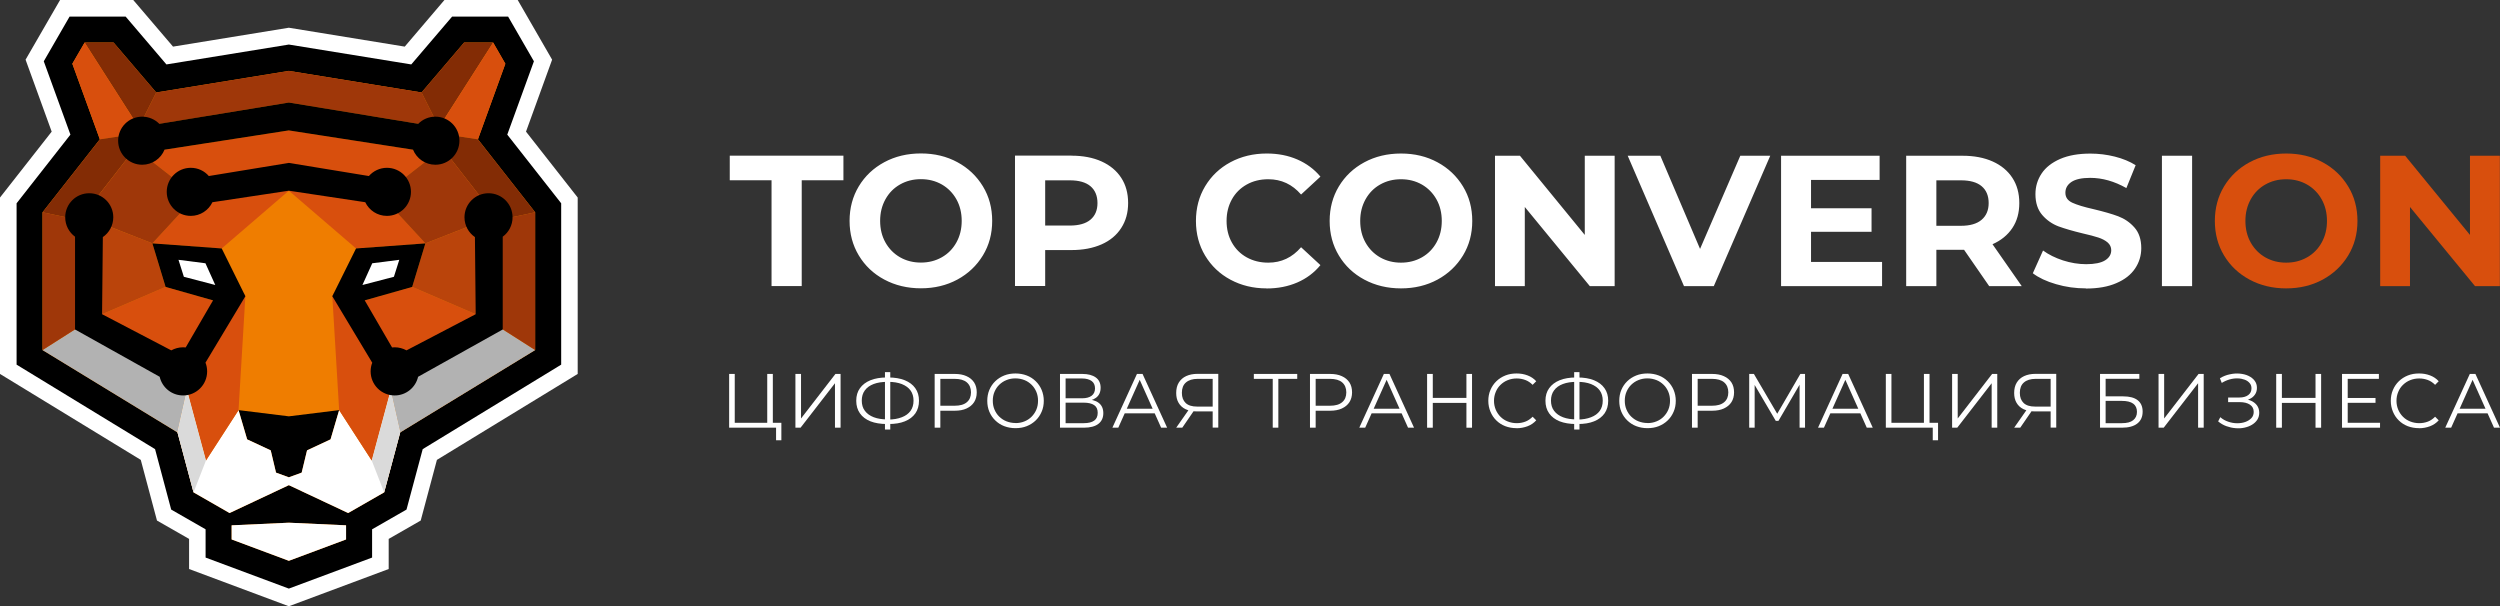 <?xml version="1.0" encoding="UTF-8"?>
<svg id="_Слой_2" data-name="Слой 2" xmlns="http://www.w3.org/2000/svg" viewBox="0 0 325.52 78.94">
  <rect x="0" y="0" width="325.52" height="78.94" fill="#333333" stroke="none"/>
  <defs>
    <style>
      .cls-1 {
        fill: #832c05;
      }

      .cls-1, .cls-2, .cls-3, .cls-4, .cls-5, .cls-6, .cls-7, .cls-8, .cls-9, .cls-10, .cls-11 {
        stroke-width: 0px;
      }

      .cls-1, .cls-2, .cls-3, .cls-4, .cls-5, .cls-6, .cls-7, .cls-8, .cls-11 {
        fill-rule: evenodd;
      }

      .cls-2 {
        fill: #b2b2b2;
      }

      .cls-3 {
        fill: #dadada;
      }

      .cls-4, .cls-9 {
        fill: #d84f0d;
      }

      .cls-5, .cls-10 {
        fill: #fff;
      }

      .cls-6 {
        fill: #ef7d00;
      }

      .cls-7 {
        fill: #9f3709;
      }

      .cls-8 {
        fill: #ba440b;
      }
    </style>
  </defs>
  <g id="_Слой_1-2" data-name="Слой 1">
    <g>
      <path class="cls-10" d="m281.5,20.28h3.93v16.98h-3.93v-16.98Zm-9.9,17.27c-1.34,0-2.64-.18-3.89-.55-1.25-.36-2.26-.84-3.02-1.42l1.33-2.96c.73.53,1.59.96,2.6,1.29,1,.32,2.01.49,3.01.49,1.12,0,1.94-.17,2.47-.5.53-.33.8-.77.8-1.32,0-.4-.16-.74-.47-1.01-.32-.27-.72-.48-1.21-.64-.49-.16-1.16-.34-2-.53-1.29-.31-2.35-.62-3.18-.92-.82-.31-1.53-.8-2.12-1.48s-.89-1.59-.89-2.72c0-.99.27-1.88.8-2.68.53-.8,1.34-1.43,2.41-1.9,1.08-.47,2.39-.7,3.94-.7,1.08,0,2.14.13,3.18.39,1.03.26,1.94.63,2.72,1.12l-1.21,2.98c-1.57-.89-3.14-1.33-4.71-1.33-1.1,0-1.91.18-2.44.53-.53.36-.79.82-.79,1.41s.3,1.02.91,1.3c.61.28,1.53.56,2.78.84,1.29.31,2.35.61,3.18.92.82.31,1.53.79,2.12,1.46.59.66.89,1.56.89,2.69,0,.97-.27,1.86-.81,2.66-.54.8-1.35,1.44-2.44,1.9-1.08.47-2.4.7-3.95.7Zm-12.66-11.11c0-.95-.31-1.69-.92-2.2-.61-.51-1.51-.76-2.69-.76h-3.2v5.92h3.2c1.18,0,2.08-.26,2.69-.78.61-.52.92-1.25.92-2.18Zm.07,10.82l-3.27-4.73h-3.61v4.73h-3.93v-16.98h7.35c1.5,0,2.81.25,3.92.75,1.11.5,1.96,1.21,2.56,2.13.6.92.9,2.01.9,3.28s-.3,2.35-.91,3.26c-.61.91-1.47,1.61-2.58,2.1l3.81,5.46h-4.22Zm-13.95-3.15v3.15h-13.15v-16.98h12.83v3.15h-8.93v3.69h7.88v3.06h-7.88v3.93h9.24Zm-14.56-13.83l-7.35,16.98h-3.88l-7.33-16.98h4.25l5.17,12.13,5.24-12.13h3.91Zm-20.26,0v16.98h-3.23l-8.47-10.31v10.31h-3.88v-16.98h3.25l8.44,10.31v-10.31h3.88Zm-27.82,13.92c1,0,1.91-.23,2.72-.69.81-.46,1.44-1.1,1.9-1.93.46-.83.69-1.76.69-2.81s-.23-1.99-.69-2.81c-.46-.82-1.1-1.47-1.9-1.93-.81-.46-1.71-.69-2.72-.69s-1.91.23-2.72.69c-.81.46-1.44,1.1-1.9,1.93-.46.83-.69,1.76-.69,2.81s.23,1.99.69,2.81c.46.82,1.1,1.47,1.9,1.93.81.46,1.71.69,2.72.69Zm0,3.35c-1.76,0-3.35-.38-4.77-1.14-1.42-.76-2.52-1.81-3.32-3.14-.8-1.33-1.2-2.83-1.2-4.5s.4-3.17,1.2-4.5c.8-1.33,1.91-2.38,3.32-3.14,1.41-.76,3-1.14,4.77-1.14s3.35.38,4.75,1.14c1.41.76,2.51,1.81,3.32,3.14.81,1.33,1.21,2.83,1.21,4.5s-.4,3.17-1.21,4.5c-.81,1.33-1.92,2.38-3.32,3.14-1.41.76-2.99,1.14-4.75,1.14Zm-17.51,0c-1.73,0-3.29-.38-4.69-1.13-1.4-.75-2.5-1.8-3.3-3.13-.8-1.33-1.2-2.84-1.2-4.52s.4-3.19,1.2-4.52c.8-1.33,1.9-2.38,3.3-3.13,1.4-.75,2.97-1.13,4.72-1.13,1.47,0,2.8.26,3.99.78,1.19.52,2.19,1.26,3,2.23l-2.52,2.33c-1.15-1.33-2.57-1.99-4.27-1.99-1.05,0-1.99.23-2.81.69-.82.46-1.47,1.1-1.93,1.93-.46.83-.69,1.76-.69,2.81s.23,1.99.69,2.81c.46.82,1.1,1.47,1.93,1.93.83.46,1.76.69,2.81.69,1.7,0,3.12-.67,4.27-2.01l2.52,2.33c-.81.99-1.81,1.74-3.01,2.26-1.2.52-2.53.78-4,.78Zm-25.62-8.18c1.18,0,2.08-.25,2.69-.76.61-.51.92-1.23.92-2.17s-.31-1.69-.92-2.2c-.61-.51-1.51-.76-2.69-.76h-3.2v5.89h3.2Zm.22-9.1c1.5,0,2.81.25,3.92.75,1.11.5,1.96,1.21,2.56,2.13.6.92.9,2.01.9,3.28s-.3,2.33-.9,3.26c-.6.93-1.45,1.64-2.56,2.13-1.11.49-2.41.74-3.92.74h-3.42v4.68h-3.93v-16.98h7.35Zm-19.6,13.92c1,0,1.91-.23,2.72-.69.81-.46,1.44-1.1,1.9-1.93.46-.83.69-1.76.69-2.81s-.23-1.99-.69-2.81c-.46-.82-1.1-1.47-1.9-1.93-.81-.46-1.71-.69-2.72-.69s-1.91.23-2.72.69c-.81.46-1.44,1.1-1.9,1.93-.46.83-.69,1.76-.69,2.81s.23,1.99.69,2.81c.46.82,1.1,1.47,1.9,1.93.81.46,1.71.69,2.72.69Zm0,3.35c-1.76,0-3.35-.38-4.77-1.14-1.42-.76-2.52-1.81-3.32-3.14-.8-1.33-1.2-2.83-1.2-4.5s.4-3.17,1.2-4.5c.8-1.33,1.91-2.38,3.32-3.14,1.41-.76,3-1.14,4.77-1.14s3.35.38,4.75,1.14c1.41.76,2.51,1.81,3.32,3.14.81,1.33,1.21,2.83,1.21,4.5s-.4,3.17-1.21,4.5c-.81,1.33-1.92,2.38-3.32,3.14-1.41.76-2.99,1.14-4.75,1.14Zm-19.46-14.07h-5.43v-3.2h14.8v3.2h-5.43v13.78h-3.93v-13.78Z"/>
      <path class="cls-9" d="m325.5,20.28v16.98h-3.23l-8.47-10.31v10.31h-3.88v-16.98h3.25l8.44,10.31v-10.31h3.88Zm-27.82,13.92c1,0,1.91-.23,2.72-.69.81-.46,1.44-1.1,1.9-1.93.46-.83.69-1.76.69-2.81s-.23-1.99-.69-2.81c-.46-.82-1.1-1.47-1.9-1.93-.81-.46-1.71-.69-2.72-.69s-1.91.23-2.72.69c-.81.46-1.44,1.1-1.9,1.93-.46.83-.69,1.76-.69,2.81s.23,1.99.69,2.81c.46.82,1.1,1.47,1.9,1.93.81.46,1.71.69,2.72.69Zm0,3.35c-1.76,0-3.35-.38-4.77-1.14-1.41-.76-2.52-1.81-3.32-3.14-.8-1.33-1.2-2.83-1.2-4.5s.4-3.17,1.2-4.5c.8-1.33,1.91-2.38,3.32-3.14,1.42-.76,3-1.14,4.77-1.14s3.35.38,4.75,1.14c1.41.76,2.51,1.81,3.32,3.14.81,1.33,1.21,2.83,1.21,4.5s-.4,3.17-1.21,4.5c-.81,1.33-1.92,2.38-3.32,3.14-1.41.76-2.99,1.14-4.75,1.14Z"/>
      <polygon class="cls-5" points="24.62 70.17 20.44 67.78 18.33 59.88 0 48.69 0 25.72 6.73 17.14 3.33 7.77 7.82 0 17.35 0 22.53 6.07 37.61 3.61 52.7 6.07 57.87 0 67.41 0 71.89 7.77 68.49 17.14 75.22 25.72 75.22 48.69 56.89 59.88 54.78 67.78 50.61 70.17 50.61 74.09 37.61 78.94 24.62 74.09 24.62 70.17"/>
      <polygon class="cls-11" points="26.77 68.92 22.29 66.35 20.19 58.48 2.16 47.48 2.16 26.47 9.17 17.53 5.7 7.98 9.06 2.16 16.36 2.16 21.67 8.39 37.61 5.8 53.55 8.39 58.87 2.16 66.16 2.16 69.52 7.98 66.05 17.53 73.07 26.47 73.07 47.48 55.04 58.48 52.93 66.35 48.45 68.92 48.45 72.6 37.61 76.64 26.77 72.6 26.77 68.92"/>
      <polygon class="cls-6" points="30.16 70.24 37.61 73.02 45.06 70.24 45.06 66.96 50.02 64.11 52.11 56.3 69.68 45.58 69.68 27.64 62.23 18.14 65.8 8.3 64.21 5.54 60.43 5.54 54.89 12.04 37.61 9.23 20.34 12.04 14.79 5.54 11.02 5.54 9.42 8.3 13 18.14 5.54 27.64 5.54 45.58 23.11 56.3 25.2 64.11 30.16 66.96 30.16 70.24"/>
      <polygon class="cls-11" points="37.61 62.15 35.94 61.54 35.25 58.64 32.18 57.21 31.06 53.4 37.61 54.21 44.16 53.4 43.04 57.21 39.98 58.64 39.28 61.54 37.61 62.15"/>
      <polygon class="cls-2" points="23.11 56.3 5.54 45.58 10.13 42.66 24.35 50.8 23.11 56.3"/>
      <polygon class="cls-11" points="37.61 63.17 28.33 67.54 28.33 68.49 37.61 68.06 46.9 68.49 46.9 67.54 37.61 63.17"/>
      <polygon class="cls-5" points="37.61 68.06 30.16 68.4 30.16 70.24 37.61 73.02 45.06 70.24 45.06 68.4 37.61 68.06"/>
      <polygon class="cls-5" points="29.89 66.8 37.61 63.17 45.33 66.8 50.02 64.11 52.11 56.3 50.87 50.8 48.4 59.96 44.16 53.4 43.04 57.21 39.98 58.64 39.28 61.54 37.61 62.15 35.94 61.54 35.25 58.64 32.18 57.21 31.06 53.4 26.82 59.96 24.35 50.8 23.11 56.3 25.2 64.11 29.89 66.8"/>
      <polygon class="cls-4" points="11.55 41.66 21.55 37.36 27.73 39.11 24.53 48.19 11.55 41.66"/>
      <polygon class="cls-4" points="26.82 59.96 31.06 53.4 31.95 38.57 31.75 38.16 24.35 50.8 26.82 59.96"/>
      <polygon class="cls-8" points="11.55 41.66 21.55 37.36 19.84 31.69 11.6 28.47 11.55 41.66"/>
      <polygon class="cls-7" points="5.54 27.64 5.54 45.58 10.13 42.66 10.51 28.7 5.54 27.64"/>
      <polygon class="cls-7" points="20.34 12.04 37.61 9.23 54.89 12.04 57.16 16.57 37.61 13.35 18.07 16.57 20.34 12.04"/>
      <polygon class="cls-4" points="24.83 24.95 37.61 22.26 50.39 24.95 56.8 19.95 37.61 16.98 18.42 19.95 24.83 24.95"/>
      <polygon class="cls-1" points="14.79 5.54 11.02 5.54 18.07 16.57 20.34 12.04 14.79 5.54"/>
      <polygon class="cls-4" points="11.02 5.54 18.07 16.57 17.76 17.41 13 18.14 9.42 8.3 11.02 5.54"/>
      <polygon class="cls-4" points="19.84 31.69 28.87 32.35 37.61 24.83 37.61 24.11 25.14 25.95 19.84 31.69"/>
      <polygon class="cls-1" points="10.31 28.66 5.54 27.64 13 18.14 18.44 17.31 18.44 18.22 10.31 28.66"/>
      <polygon class="cls-7" points="24.83 24.95 25.14 25.95 19.84 31.69 10.73 28.12 16.97 20.11 18.42 19.95 24.83 24.95"/>
      <polygon class="cls-3" points="23.11 56.3 24.35 50.8 26.82 59.96 25.2 64.11 23.11 56.3"/>
      <path class="cls-11" d="m26.75,47.23l5.2-8.66-3.08-6.22-9.03-.66,1.72,5.67,6.18,1.75-3.56,6.13c-.11-.01-.23-.02-.34-.02-.56,0-1.08.15-1.54.4l-9.01-4.71.1-10.04c.82-.56,1.36-1.51,1.36-2.58,0-1.73-1.4-3.13-3.13-3.13s-3.13,1.4-3.13,3.13c0,1.04.5,1.96,1.28,2.53v12.08l11.02,6.16c.32,1.39,1.56,2.43,3.05,2.43,1.73,0,3.13-1.4,3.13-3.13,0-.4-.07-.78-.21-1.13"/>
      <polygon class="cls-5" points="26.75 34.28 23.24 33.83 23.94 36.04 28.03 37.11 26.75 34.28"/>
      <polygon class="cls-2" points="52.11 56.3 69.68 45.58 65.1 42.66 50.87 50.8 52.11 56.3"/>
      <polygon class="cls-4" points="63.68 41.66 53.67 37.36 47.49 39.11 50.69 48.19 63.68 41.66"/>
      <polygon class="cls-4" points="48.4 59.96 44.16 53.4 43.27 38.57 43.47 38.16 50.87 50.8 48.4 59.96"/>
      <polygon class="cls-8" points="63.68 41.66 53.67 37.36 55.39 31.69 63.62 28.47 63.68 41.66"/>
      <polygon class="cls-7" points="69.68 27.64 69.68 45.58 65.1 42.66 64.71 28.7 69.68 27.64"/>
      <polygon class="cls-1" points="60.43 5.54 64.21 5.54 57.16 16.57 54.89 12.04 60.43 5.54"/>
      <polygon class="cls-4" points="64.21 5.54 57.16 16.57 57.46 17.41 62.23 18.14 65.8 8.3 64.21 5.54"/>
      <polygon class="cls-4" points="55.39 31.69 46.36 32.35 37.61 24.83 37.61 24.11 50.08 25.95 55.39 31.69"/>
      <polygon class="cls-1" points="64.91 28.66 69.68 27.64 62.23 18.14 56.78 17.31 56.78 18.22 64.91 28.66"/>
      <polygon class="cls-7" points="50.39 24.95 50.08 25.95 55.39 31.69 64.5 28.12 58.26 20.11 56.8 19.95 50.39 24.95"/>
      <polygon class="cls-3" points="52.11 56.3 50.87 50.8 48.4 59.96 50.02 64.11 52.11 56.3"/>
      <path class="cls-11" d="m48.47,47.23l-5.2-8.66,3.09-6.22,9.03-.66-1.72,5.67-6.18,1.75,3.56,6.13c.11-.01.23-.02.34-.02.56,0,1.08.15,1.54.4l9.01-4.71-.1-10.04c-.82-.56-1.36-1.51-1.36-2.58,0-1.73,1.4-3.13,3.13-3.13s3.13,1.4,3.13,3.13c0,1.04-.5,1.96-1.28,2.53v12.08l-11.02,6.16c-.32,1.39-1.56,2.43-3.05,2.43-1.73,0-3.13-1.4-3.13-3.13,0-.4.07-.78.21-1.13"/>
      <polygon class="cls-5" points="48.47 34.28 51.99 33.83 51.29 36.04 47.19 37.11 48.47 34.28"/>
      <path class="cls-11" d="m27.19,22.92l10.42-1.71,10.42,1.71c.57-.65,1.42-1.07,2.35-1.07,1.73,0,3.13,1.4,3.13,3.13s-1.4,3.13-3.13,3.13c-1.25,0-2.32-.73-2.82-1.78l-9.95-1.5-9.95,1.5c-.5,1.05-1.58,1.78-2.82,1.78-1.73,0-3.13-1.4-3.13-3.13s1.4-3.13,3.13-3.13c.94,0,1.78.41,2.35,1.07"/>
      <path class="cls-11" d="m20.76,16.12l16.85-2.77,16.85,2.77c.57-.58,1.36-.93,2.23-.93,1.73,0,3.13,1.4,3.13,3.13s-1.4,3.13-3.13,3.13c-1.32,0-2.44-.81-2.91-1.96l-16.18-2.51-16.18,2.51c-.46,1.15-1.59,1.96-2.91,1.96-1.73,0-3.13-1.4-3.13-3.13s1.4-3.13,3.13-3.13c.87,0,1.66.36,2.23.93"/>
      <g>
        <path class="cls-10" d="m94.94,55.69v-7h.73v6.36h4.23v-6.36h.73v7h-5.69Zm6.11,1.64v-1.84l.19.2h-1.34v-.64h1.84v2.28h-.69Z"/>
        <path class="cls-10" d="m103.57,55.69v-7h.73v5.8l4.48-5.8h.67v7h-.73v-5.79l-4.48,5.79h-.67Z"/>
        <path class="cls-10" d="m115.48,55.21c-.83,0-1.55-.12-2.14-.35-.59-.24-1.05-.58-1.37-1.04-.32-.45-.48-1-.48-1.64s.16-1.19.48-1.63c.32-.45.78-.8,1.37-1.04.59-.24,1.31-.36,2.14-.36h.18c.84,0,1.56.12,2.15.36.59.24,1.05.58,1.37,1.04.32.45.48.99.48,1.63s-.16,1.19-.47,1.64c-.32.45-.77.8-1.37,1.04-.59.24-1.3.35-2.13.35h-.21Zm.08-.58h.07c.7,0,1.3-.11,1.79-.3.5-.19.88-.47,1.14-.83.26-.36.39-.81.39-1.33s-.13-.97-.39-1.33c-.26-.36-.64-.63-1.13-.83-.49-.19-1.08-.29-1.77-.29h-.09c-.71,0-1.31.09-1.81.28s-.88.46-1.15.83-.4.81-.4,1.33.13.98.41,1.34c.27.36.66.64,1.16.83.5.19,1.1.28,1.79.28Zm-.33,1.3v-7.48h.69v7.48h-.69Z"/>
        <path class="cls-10" d="m121.7,55.69v-7h2.62c.59,0,1.1.09,1.53.29.43.19.75.46.99.82.23.36.34.79.34,1.29s-.12.92-.34,1.27c-.23.36-.56.63-.99.83s-.94.29-1.53.29h-2.21l.33-.35v2.56h-.74Zm.74-2.5l-.33-.36h2.19c.7,0,1.23-.15,1.59-.46.36-.3.54-.73.54-1.28s-.18-.99-.54-1.3-.89-.46-1.59-.46h-2.19l.33-.35v4.21Z"/>
        <path class="cls-10" d="m132.22,55.75c-.53,0-1.01-.09-1.46-.26s-.84-.43-1.17-.75-.59-.7-.77-1.13-.27-.9-.27-1.42.09-.99.27-1.42.44-.81.77-1.13.72-.57,1.17-.75c.45-.18.94-.26,1.47-.26s1.01.09,1.46.26.83.42,1.17.75c.33.32.59.7.77,1.13.18.43.28.91.28,1.42s-.09.99-.28,1.42c-.18.43-.44.81-.77,1.13-.33.32-.72.57-1.17.75s-.93.26-1.46.26Zm0-.66c.42,0,.81-.07,1.17-.22.36-.14.67-.35.93-.61.26-.26.47-.57.62-.92.15-.35.22-.74.22-1.16s-.07-.8-.22-1.16c-.15-.35-.35-.66-.62-.92s-.57-.47-.93-.61c-.36-.14-.75-.22-1.17-.22s-.81.07-1.17.22c-.36.14-.67.35-.94.61-.27.26-.47.57-.62.92-.15.35-.22.74-.22,1.16s.07.8.22,1.15c.15.35.35.66.62.92s.58.47.94.61c.36.14.75.22,1.17.22Z"/>
        <path class="cls-10" d="m138.02,55.69v-7h2.91c.74,0,1.32.15,1.75.46.42.3.63.75.63,1.33s-.2,1.02-.61,1.32c-.41.3-.94.44-1.6.44l.17-.25c.78,0,1.37.15,1.78.46s.61.76.61,1.35-.21,1.06-.64,1.39c-.42.33-1.06.5-1.9.5h-3.1Zm.73-3.83h2.14c.54,0,.96-.11,1.25-.33.29-.22.44-.54.44-.96s-.15-.75-.44-.96-.71-.33-1.25-.33h-2.14v2.58Zm0,3.24h2.37c.59,0,1.04-.11,1.35-.33s.46-.56.46-1.02-.15-.79-.46-1c-.31-.21-.76-.32-1.35-.32h-2.37v2.67Z"/>
        <path class="cls-10" d="m144.84,55.69l3.2-7h.73l3.2,7h-.78l-2.94-6.57h.3l-2.94,6.57h-.77Zm1.26-1.87l.22-.6h4.07l.22.6h-4.51Z"/>
        <path class="cls-10" d="m157.9,55.69v-2.32l.2.2h-2.29c-.56,0-1.04-.1-1.44-.29s-.7-.47-.91-.83c-.21-.36-.31-.78-.31-1.28,0-.53.11-.99.34-1.36s.55-.65.96-.84c.42-.19.9-.29,1.46-.29h2.72v7h-.73Zm-4.75,0l1.72-2.46h.76l-1.69,2.46h-.79Zm4.75-2.53v-4.04l.2.21h-2.16c-.65,0-1.16.16-1.52.47-.36.31-.53.76-.53,1.35s.17,1.01.5,1.33c.33.31.83.46,1.48.46h2.23l-.2.22Z"/>
        <path class="cls-10" d="m165.72,55.69v-6.56l.2.2h-2.66v-.64h5.65v.64h-2.65l.19-.2v6.56h-.73Z"/>
        <path class="cls-10" d="m170.57,55.69v-7h2.62c.59,0,1.1.09,1.53.29.43.19.75.46.99.82.23.36.34.79.34,1.29s-.12.92-.34,1.27c-.23.36-.56.63-.99.83s-.94.29-1.53.29h-2.21l.33-.35v2.56h-.74Zm.74-2.5l-.33-.36h2.19c.7,0,1.23-.15,1.59-.46.36-.3.54-.73.54-1.28s-.18-.99-.54-1.3-.89-.46-1.59-.46h-2.19l.33-.35v4.21Z"/>
        <path class="cls-10" d="m176.99,55.69l3.2-7h.73l3.2,7h-.78l-2.94-6.57h.3l-2.94,6.57h-.77Zm1.26-1.87l.22-.6h4.07l.22.6h-4.51Z"/>
        <path class="cls-10" d="m186.56,55.69h-.74v-7h.74v7Zm4.45-3.23h-4.53v-.65h4.53v.65Zm-.07-3.77h.73v7h-.73v-7Z"/>
        <path class="cls-10" d="m197.45,55.75c-.53,0-1.01-.09-1.46-.26-.45-.18-.83-.42-1.16-.75-.33-.32-.58-.7-.76-1.13-.18-.43-.28-.91-.28-1.42s.09-.99.28-1.42c.18-.43.44-.81.77-1.13.33-.32.72-.57,1.17-.75s.93-.26,1.46-.26.98.08,1.43.25c.45.17.82.42,1.13.76l-.47.47c-.29-.29-.6-.5-.95-.63s-.72-.2-1.12-.2-.81.07-1.17.22c-.36.14-.67.35-.94.61-.27.26-.48.57-.62.92-.15.35-.23.74-.23,1.16s.08.8.23,1.16c.15.35.36.66.62.92s.58.47.94.61c.36.14.75.22,1.17.22s.77-.07,1.12-.2c.35-.13.66-.35.95-.64l.47.47c-.31.34-.68.6-1.13.77-.45.17-.93.26-1.44.26Z"/>
        <path class="cls-10" d="m205.22,55.21c-.83,0-1.55-.12-2.14-.35-.59-.24-1.05-.58-1.37-1.04-.32-.45-.48-1-.48-1.64s.16-1.19.48-1.63c.32-.45.78-.8,1.37-1.04.59-.24,1.31-.36,2.14-.36h.18c.84,0,1.56.12,2.15.36.59.24,1.05.58,1.37,1.04.32.45.48.99.48,1.63s-.16,1.19-.47,1.64c-.32.45-.77.8-1.37,1.04-.59.24-1.3.35-2.13.35h-.21Zm.08-.58h.07c.7,0,1.3-.11,1.79-.3.5-.19.88-.47,1.14-.83.26-.36.39-.81.39-1.33s-.13-.97-.39-1.33c-.26-.36-.64-.63-1.13-.83-.49-.19-1.08-.29-1.77-.29h-.09c-.71,0-1.31.09-1.81.28s-.88.46-1.15.83-.4.81-.4,1.33.13.98.41,1.34c.27.36.66.64,1.16.83.5.19,1.1.28,1.79.28Zm-.33,1.3v-7.48h.69v7.48h-.69Z"/>
        <path class="cls-10" d="m214.51,55.75c-.53,0-1.01-.09-1.46-.26s-.84-.43-1.17-.75-.59-.7-.77-1.13-.27-.9-.27-1.42.09-.99.27-1.42.44-.81.77-1.13.72-.57,1.17-.75c.45-.18.94-.26,1.47-.26s1.01.09,1.46.26.83.42,1.17.75c.33.32.59.7.77,1.13.18.43.28.91.28,1.42s-.09.99-.28,1.42c-.18.43-.44.81-.77,1.13-.33.32-.72.57-1.17.75s-.93.26-1.46.26Zm0-.66c.42,0,.81-.07,1.17-.22.36-.14.67-.35.93-.61.26-.26.47-.57.62-.92.15-.35.22-.74.22-1.16s-.07-.8-.22-1.16c-.15-.35-.35-.66-.62-.92s-.57-.47-.93-.61c-.36-.14-.75-.22-1.17-.22s-.81.07-1.17.22c-.36.14-.67.35-.94.61-.27.26-.47.57-.62.92-.15.35-.22.74-.22,1.16s.07.8.22,1.15c.15.35.35.66.62.92s.58.47.94.61c.36.14.75.22,1.17.22Z"/>
        <path class="cls-10" d="m220.31,55.69v-7h2.62c.59,0,1.1.09,1.53.29.43.19.75.46.99.82.23.36.34.79.34,1.29s-.12.92-.34,1.27c-.23.36-.56.63-.99.83s-.94.29-1.53.29h-2.21l.33-.35v2.56h-.74Zm.74-2.5l-.33-.36h2.19c.7,0,1.23-.15,1.59-.46.36-.3.54-.73.54-1.28s-.18-.99-.54-1.3-.89-.46-1.59-.46h-2.19l.33-.35v4.21Z"/>
        <path class="cls-10" d="m227.76,55.69v-7h.61l3.2,5.46h-.32l3.17-5.46h.61v7h-.71v-5.89h.17l-2.92,5h-.35l-2.94-5h.19v5.89h-.71Z"/>
        <path class="cls-10" d="m236.72,55.69l3.2-7h.73l3.2,7h-.78l-2.94-6.57h.3l-2.94,6.57h-.77Zm1.26-1.87l.22-.6h4.07l.22.6h-4.51Z"/>
        <path class="cls-10" d="m245.55,55.69v-7h.73v6.36h4.23v-6.36h.73v7h-5.69Zm6.11,1.64v-1.84l.19.2h-1.34v-.64h1.84v2.28h-.69Z"/>
        <path class="cls-10" d="m254.18,55.69v-7h.73v5.8l4.48-5.8h.67v7h-.73v-5.79l-4.48,5.79h-.67Z"/>
        <path class="cls-10" d="m267.01,55.69v-2.32l.2.2h-2.29c-.56,0-1.04-.1-1.44-.29s-.7-.47-.91-.83c-.21-.36-.31-.78-.31-1.28,0-.53.11-.99.34-1.36s.55-.65.96-.84c.42-.19.9-.29,1.46-.29h2.72v7h-.73Zm-4.75,0l1.72-2.46h.76l-1.69,2.46h-.79Zm4.75-2.53v-4.04l.2.21h-2.16c-.65,0-1.16.16-1.52.47-.36.31-.53.76-.53,1.35s.17,1.01.5,1.33c.33.31.83.46,1.48.46h2.23l-.2.22Z"/>
        <path class="cls-10" d="m273.44,55.69v-7h5.12v.63h-4.39v2.29h2.29c.83,0,1.46.17,1.88.5.43.34.65.83.65,1.49s-.23,1.19-.7,1.55c-.46.36-1.13.54-2,.54h-2.86Zm.73-.59h2.12c.65,0,1.13-.12,1.46-.38s.5-.62.5-1.09c0-.95-.65-1.43-1.96-1.43h-2.12v2.9Z"/>
        <path class="cls-10" d="m281.06,55.69v-7h.73v5.8l4.48-5.8h.67v7h-.73v-5.79l-4.48,5.79h-.67Z"/>
        <path class="cls-10" d="m288.83,54.85l.27-.53c.31.27.65.46,1.04.59.38.13.77.2,1.15.2.39,0,.74-.05,1.07-.17s.58-.28.79-.5.3-.5.3-.81c0-.41-.16-.72-.49-.94s-.77-.33-1.34-.33h-1.5v-.6h1.46c.49,0,.88-.11,1.16-.32s.42-.5.42-.88c0-.27-.08-.5-.24-.68-.16-.19-.37-.34-.64-.44-.27-.1-.57-.16-.91-.17s-.68.03-1.04.13-.7.25-1.04.46l-.24-.61c.41-.25.84-.42,1.29-.51.45-.1.88-.13,1.3-.09s.8.13,1.13.29.61.37.8.63c.2.26.3.57.3.93,0,.33-.08.63-.26.88-.17.25-.41.45-.71.58-.3.14-.66.21-1.07.21l.04-.22c.47,0,.87.07,1.21.22.34.15.61.36.8.62.19.27.29.58.29.95,0,.34-.08.64-.25.91-.17.26-.4.48-.7.66-.3.18-.63.3-1,.38-.37.08-.75.1-1.15.06-.4-.03-.79-.12-1.18-.26s-.74-.35-1.07-.62Z"/>
        <path class="cls-10" d="m297.12,55.69h-.74v-7h.74v7Zm4.45-3.23h-4.53v-.65h4.53v.65Zm-.07-3.77h.73v7h-.73v-7Z"/>
        <path class="cls-10" d="m305.69,55.05h4.21v.64h-4.95v-7h4.8v.64h-4.06v5.72Zm-.08-3.23h3.7v.63h-3.7v-.63Z"/>
        <path class="cls-10" d="m314.96,55.75c-.53,0-1.01-.09-1.46-.26-.45-.18-.83-.42-1.16-.75-.33-.32-.58-.7-.76-1.13-.18-.43-.28-.91-.28-1.42s.09-.99.28-1.42c.18-.43.44-.81.77-1.13.33-.32.72-.57,1.17-.75s.93-.26,1.46-.26.98.08,1.43.25c.45.17.82.42,1.13.76l-.47.47c-.29-.29-.6-.5-.95-.63s-.72-.2-1.12-.2-.81.07-1.17.22c-.36.14-.67.35-.94.61-.27.26-.48.57-.62.92-.15.35-.23.74-.23,1.16s.08.8.23,1.16c.15.35.36.66.62.92s.58.47.94.61c.36.14.75.22,1.17.22s.77-.07,1.12-.2c.35-.13.66-.35.95-.64l.47.47c-.31.34-.68.6-1.13.77-.45.17-.93.26-1.44.26Z"/>
        <path class="cls-10" d="m318.39,55.69l3.2-7h.73l3.2,7h-.78l-2.94-6.57h.3l-2.94,6.57h-.77Zm1.26-1.87l.22-.6h4.07l.22.6h-4.51Z"/>
      </g>
    </g>
  </g>
</svg>